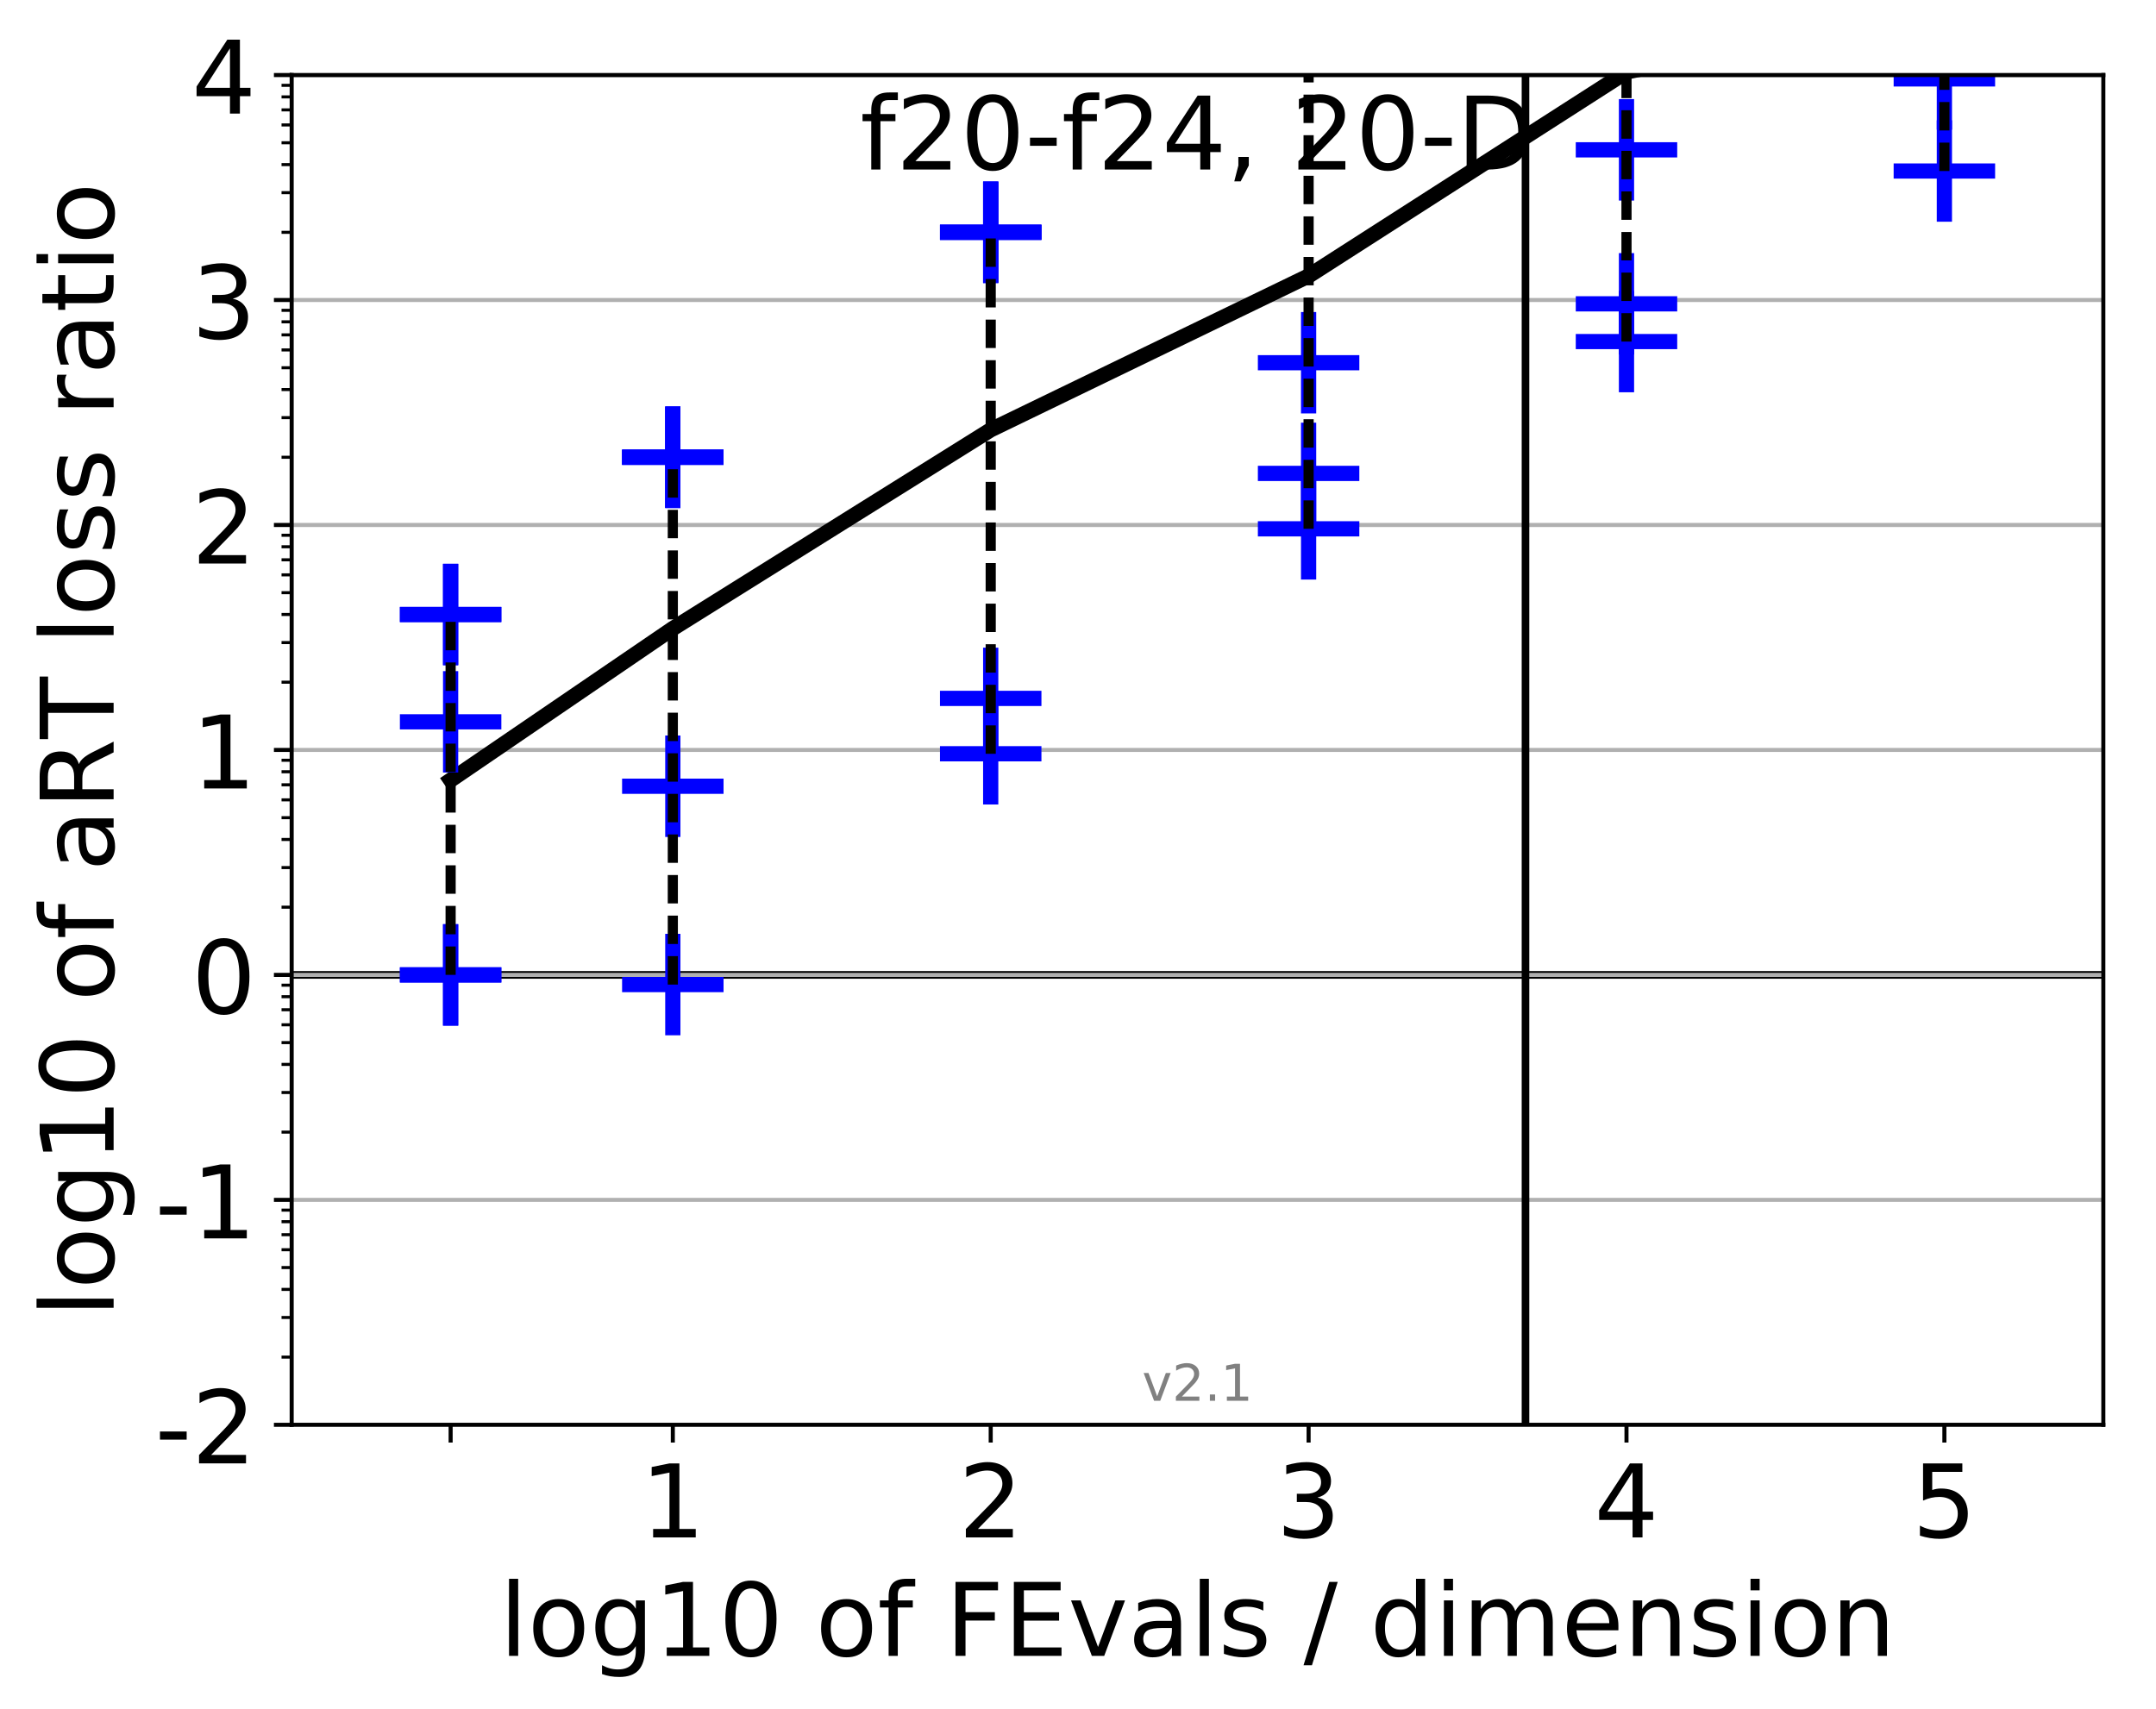 <?xml version="1.0" encoding="utf-8" standalone="no"?>
<!DOCTYPE svg PUBLIC "-//W3C//DTD SVG 1.1//EN"
  "http://www.w3.org/Graphics/SVG/1.1/DTD/svg11.dtd">
<!-- Created with matplotlib (http://matplotlib.org/) -->
<svg height="337pt" version="1.1" viewBox="0 0 425 337" width="425pt" xmlns="http://www.w3.org/2000/svg" xmlns:xlink="http://www.w3.org/1999/xlink">
 <defs>
  <style type="text/css">
*{stroke-linecap:butt;stroke-linejoin:round;}
  </style>
 </defs>
 <g id="figure_1">
  <g id="patch_1">
   <path d="M 0 337.823 
L 425.317 337.823 
L 425.317 0 
L 0 0 
z
" style="fill:#ffffff;"/>
  </g>
  <g id="axes_1">
   <g id="patch_2">
    <path d="M 57.497 280.91 
L 414.617 280.91 
L 414.617 14.798 
L 57.497 14.798 
z
" style="fill:#ffffff;"/>
   </g>
   <g id="line2d_1">
    <path clip-path="url(#p5e26988c8c)" d="M 57.497 192.206 
L 414.617 192.206 
" style="fill:none;stroke:#000000;stroke-linecap:square;stroke-width:1.5;"/>
   </g>
   <g id="matplotlib.axis_1">
    <g id="xtick_1">
     <g id="line2d_2">
      <defs>
       <path d="M 0 0 
L 0 3.5 
" id="m74932cf792" style="stroke:#000000;stroke-width:0.8;"/>
      </defs>
      <g>
       <use style="stroke:#000000;stroke-width:0.8;" x="88.829" xlink:href="#m74932cf792" y="280.91"/>
      </g>
     </g>
    </g>
    <g id="xtick_2">
     <g id="line2d_3">
      <g>
       <use style="stroke:#000000;stroke-width:0.8;" x="132.629" xlink:href="#m74932cf792" y="280.91"/>
      </g>
     </g>
     <g id="text_1">
      <!-- 1 -->
      <defs>
       <path d="M 12.406 8.297 
L 28.516 8.297 
L 28.516 63.922 
L 10.984 60.406 
L 10.984 69.391 
L 28.422 72.906 
L 38.281 72.906 
L 38.281 8.297 
L 54.391 8.297 
L 54.391 0 
L 12.406 0 
z
" id="DejaVuSans-31"/>
      </defs>
      <g transform="translate(126.267 303.107)scale(0.2 -0.2)">
       <use xlink:href="#DejaVuSans-31"/>
      </g>
     </g>
    </g>
    <g id="xtick_3">
     <g id="line2d_4">
      <g>
       <use style="stroke:#000000;stroke-width:0.8;" x="195.293" xlink:href="#m74932cf792" y="280.91"/>
      </g>
     </g>
     <g id="text_2">
      <!-- 2 -->
      <defs>
       <path d="M 19.188 8.297 
L 53.609 8.297 
L 53.609 0 
L 7.328 0 
L 7.328 8.297 
Q 12.938 14.109 22.625 23.891 
Q 32.328 33.688 34.812 36.531 
Q 39.547 41.844 41.422 45.531 
Q 43.312 49.219 43.312 52.781 
Q 43.312 58.594 39.234 62.25 
Q 35.156 65.922 28.609 65.922 
Q 23.969 65.922 18.812 64.312 
Q 13.672 62.703 7.812 59.422 
L 7.812 69.391 
Q 13.766 71.781 18.938 73 
Q 24.125 74.219 28.422 74.219 
Q 39.75 74.219 46.484 68.547 
Q 53.219 62.891 53.219 53.422 
Q 53.219 48.922 51.531 44.891 
Q 49.859 40.875 45.406 35.406 
Q 44.188 33.984 37.641 27.219 
Q 31.109 20.453 19.188 8.297 
" id="DejaVuSans-32"/>
      </defs>
      <g transform="translate(188.931 303.107)scale(0.2 -0.2)">
       <use xlink:href="#DejaVuSans-32"/>
      </g>
     </g>
    </g>
    <g id="xtick_4">
     <g id="line2d_5">
      <g>
       <use style="stroke:#000000;stroke-width:0.8;" x="257.957" xlink:href="#m74932cf792" y="280.91"/>
      </g>
     </g>
     <g id="text_3">
      <!-- 3 -->
      <defs>
       <path d="M 40.578 39.312 
Q 47.656 37.797 51.625 33 
Q 55.609 28.219 55.609 21.188 
Q 55.609 10.406 48.188 4.484 
Q 40.766 -1.422 27.094 -1.422 
Q 22.516 -1.422 17.656 -0.516 
Q 12.797 0.391 7.625 2.203 
L 7.625 11.719 
Q 11.719 9.328 16.594 8.109 
Q 21.484 6.891 26.812 6.891 
Q 36.078 6.891 40.938 10.547 
Q 45.797 14.203 45.797 21.188 
Q 45.797 27.641 41.281 31.266 
Q 36.766 34.906 28.719 34.906 
L 20.219 34.906 
L 20.219 43.016 
L 29.109 43.016 
Q 36.375 43.016 40.234 45.922 
Q 44.094 48.828 44.094 54.297 
Q 44.094 59.906 40.109 62.906 
Q 36.141 65.922 28.719 65.922 
Q 24.656 65.922 20.016 65.031 
Q 15.375 64.156 9.812 62.312 
L 9.812 71.094 
Q 15.438 72.656 20.344 73.438 
Q 25.25 74.219 29.594 74.219 
Q 40.828 74.219 47.359 69.109 
Q 53.906 64.016 53.906 55.328 
Q 53.906 49.266 50.438 45.094 
Q 46.969 40.922 40.578 39.312 
" id="DejaVuSans-33"/>
      </defs>
      <g transform="translate(251.594 303.107)scale(0.2 -0.2)">
       <use xlink:href="#DejaVuSans-33"/>
      </g>
     </g>
    </g>
    <g id="xtick_5">
     <g id="line2d_6">
      <g>
       <use style="stroke:#000000;stroke-width:0.8;" x="320.621" xlink:href="#m74932cf792" y="280.91"/>
      </g>
     </g>
     <g id="text_4">
      <!-- 4 -->
      <defs>
       <path d="M 37.797 64.312 
L 12.891 25.391 
L 37.797 25.391 
z
M 35.203 72.906 
L 47.609 72.906 
L 47.609 25.391 
L 58.016 25.391 
L 58.016 17.188 
L 47.609 17.188 
L 47.609 0 
L 37.797 0 
L 37.797 17.188 
L 4.891 17.188 
L 4.891 26.703 
z
" id="DejaVuSans-34"/>
      </defs>
      <g transform="translate(314.258 303.107)scale(0.2 -0.2)">
       <use xlink:href="#DejaVuSans-34"/>
      </g>
     </g>
    </g>
    <g id="xtick_6">
     <g id="line2d_7">
      <g>
       <use style="stroke:#000000;stroke-width:0.8;" x="383.285" xlink:href="#m74932cf792" y="280.91"/>
      </g>
     </g>
     <g id="text_5">
      <!-- 5 -->
      <defs>
       <path d="M 10.797 72.906 
L 49.516 72.906 
L 49.516 64.594 
L 19.828 64.594 
L 19.828 46.734 
Q 21.969 47.469 24.109 47.828 
Q 26.266 48.188 28.422 48.188 
Q 40.625 48.188 47.75 41.5 
Q 54.891 34.812 54.891 23.391 
Q 54.891 11.625 47.562 5.094 
Q 40.234 -1.422 26.906 -1.422 
Q 22.312 -1.422 17.547 -0.641 
Q 12.797 0.141 7.719 1.703 
L 7.719 11.625 
Q 12.109 9.234 16.797 8.062 
Q 21.484 6.891 26.703 6.891 
Q 35.156 6.891 40.078 11.328 
Q 45.016 15.766 45.016 23.391 
Q 45.016 31 40.078 35.438 
Q 35.156 39.891 26.703 39.891 
Q 22.75 39.891 18.812 39.016 
Q 14.891 38.141 10.797 36.281 
z
" id="DejaVuSans-35"/>
      </defs>
      <g transform="translate(376.922 303.107)scale(0.2 -0.2)">
       <use xlink:href="#DejaVuSans-35"/>
      </g>
     </g>
    </g>
    <g id="text_6">
     <!-- log10 of FEvals / dimension -->
     <defs>
      <path d="M 9.422 75.984 
L 18.406 75.984 
L 18.406 0 
L 9.422 0 
z
" id="DejaVuSans-6c"/>
      <path d="M 30.609 48.391 
Q 23.391 48.391 19.188 42.75 
Q 14.984 37.109 14.984 27.297 
Q 14.984 17.484 19.156 11.844 
Q 23.344 6.203 30.609 6.203 
Q 37.797 6.203 41.984 11.859 
Q 46.188 17.531 46.188 27.297 
Q 46.188 37.016 41.984 42.703 
Q 37.797 48.391 30.609 48.391 
M 30.609 56 
Q 42.328 56 49.016 48.375 
Q 55.719 40.766 55.719 27.297 
Q 55.719 13.875 49.016 6.219 
Q 42.328 -1.422 30.609 -1.422 
Q 18.844 -1.422 12.172 6.219 
Q 5.516 13.875 5.516 27.297 
Q 5.516 40.766 12.172 48.375 
Q 18.844 56 30.609 56 
" id="DejaVuSans-6f"/>
      <path d="M 45.406 27.984 
Q 45.406 37.75 41.375 43.109 
Q 37.359 48.484 30.078 48.484 
Q 22.859 48.484 18.828 43.109 
Q 14.797 37.75 14.797 27.984 
Q 14.797 18.266 18.828 12.891 
Q 22.859 7.516 30.078 7.516 
Q 37.359 7.516 41.375 12.891 
Q 45.406 18.266 45.406 27.984 
M 54.391 6.781 
Q 54.391 -7.172 48.188 -13.984 
Q 42 -20.797 29.203 -20.797 
Q 24.469 -20.797 20.266 -20.094 
Q 16.062 -19.391 12.109 -17.922 
L 12.109 -9.188 
Q 16.062 -11.328 19.922 -12.344 
Q 23.781 -13.375 27.781 -13.375 
Q 36.625 -13.375 41.016 -8.766 
Q 45.406 -4.156 45.406 5.172 
L 45.406 9.625 
Q 42.625 4.781 38.281 2.391 
Q 33.938 0 27.875 0 
Q 17.828 0 11.672 7.656 
Q 5.516 15.328 5.516 27.984 
Q 5.516 40.672 11.672 48.328 
Q 17.828 56 27.875 56 
Q 33.938 56 38.281 53.609 
Q 42.625 51.219 45.406 46.391 
L 45.406 54.688 
L 54.391 54.688 
z
" id="DejaVuSans-67"/>
      <path d="M 31.781 66.406 
Q 24.172 66.406 20.328 58.906 
Q 16.5 51.422 16.5 36.375 
Q 16.5 21.391 20.328 13.891 
Q 24.172 6.391 31.781 6.391 
Q 39.453 6.391 43.281 13.891 
Q 47.125 21.391 47.125 36.375 
Q 47.125 51.422 43.281 58.906 
Q 39.453 66.406 31.781 66.406 
M 31.781 74.219 
Q 44.047 74.219 50.516 64.516 
Q 56.984 54.828 56.984 36.375 
Q 56.984 17.969 50.516 8.266 
Q 44.047 -1.422 31.781 -1.422 
Q 19.531 -1.422 13.062 8.266 
Q 6.594 17.969 6.594 36.375 
Q 6.594 54.828 13.062 64.516 
Q 19.531 74.219 31.781 74.219 
" id="DejaVuSans-30"/>
      <path id="DejaVuSans-20"/>
      <path d="M 37.109 75.984 
L 37.109 68.5 
L 28.516 68.5 
Q 23.688 68.5 21.797 66.547 
Q 19.922 64.594 19.922 59.516 
L 19.922 54.688 
L 34.719 54.688 
L 34.719 47.703 
L 19.922 47.703 
L 19.922 0 
L 10.891 0 
L 10.891 47.703 
L 2.297 47.703 
L 2.297 54.688 
L 10.891 54.688 
L 10.891 58.5 
Q 10.891 67.625 15.141 71.797 
Q 19.391 75.984 28.609 75.984 
z
" id="DejaVuSans-66"/>
      <path d="M 9.812 72.906 
L 51.703 72.906 
L 51.703 64.594 
L 19.672 64.594 
L 19.672 43.109 
L 48.578 43.109 
L 48.578 34.812 
L 19.672 34.812 
L 19.672 0 
L 9.812 0 
z
" id="DejaVuSans-46"/>
      <path d="M 9.812 72.906 
L 55.906 72.906 
L 55.906 64.594 
L 19.672 64.594 
L 19.672 43.016 
L 54.391 43.016 
L 54.391 34.719 
L 19.672 34.719 
L 19.672 8.297 
L 56.781 8.297 
L 56.781 0 
L 9.812 0 
z
" id="DejaVuSans-45"/>
      <path d="M 2.984 54.688 
L 12.5 54.688 
L 29.594 8.797 
L 46.688 54.688 
L 56.203 54.688 
L 35.688 0 
L 23.484 0 
z
" id="DejaVuSans-76"/>
      <path d="M 34.281 27.484 
Q 23.391 27.484 19.188 25 
Q 14.984 22.516 14.984 16.5 
Q 14.984 11.719 18.141 8.906 
Q 21.297 6.109 26.703 6.109 
Q 34.188 6.109 38.703 11.406 
Q 43.219 16.703 43.219 25.484 
L 43.219 27.484 
z
M 52.203 31.203 
L 52.203 0 
L 43.219 0 
L 43.219 8.297 
Q 40.141 3.328 35.547 0.953 
Q 30.953 -1.422 24.312 -1.422 
Q 15.922 -1.422 10.953 3.297 
Q 6 8.016 6 15.922 
Q 6 25.141 12.172 29.828 
Q 18.359 34.516 30.609 34.516 
L 43.219 34.516 
L 43.219 35.406 
Q 43.219 41.609 39.141 45 
Q 35.062 48.391 27.688 48.391 
Q 23 48.391 18.547 47.266 
Q 14.109 46.141 10.016 43.891 
L 10.016 52.203 
Q 14.938 54.109 19.578 55.047 
Q 24.219 56 28.609 56 
Q 40.484 56 46.344 49.844 
Q 52.203 43.703 52.203 31.203 
" id="DejaVuSans-61"/>
      <path d="M 44.281 53.078 
L 44.281 44.578 
Q 40.484 46.531 36.375 47.5 
Q 32.281 48.484 27.875 48.484 
Q 21.188 48.484 17.844 46.438 
Q 14.5 44.391 14.5 40.281 
Q 14.5 37.156 16.891 35.375 
Q 19.281 33.594 26.516 31.984 
L 29.594 31.297 
Q 39.156 29.25 43.188 25.516 
Q 47.219 21.781 47.219 15.094 
Q 47.219 7.469 41.188 3.016 
Q 35.156 -1.422 24.609 -1.422 
Q 20.219 -1.422 15.453 -0.562 
Q 10.688 0.297 5.422 2 
L 5.422 11.281 
Q 10.406 8.688 15.234 7.391 
Q 20.062 6.109 24.812 6.109 
Q 31.156 6.109 34.562 8.281 
Q 37.984 10.453 37.984 14.406 
Q 37.984 18.062 35.516 20.016 
Q 33.062 21.969 24.703 23.781 
L 21.578 24.516 
Q 13.234 26.266 9.516 29.906 
Q 5.812 33.547 5.812 39.891 
Q 5.812 47.609 11.281 51.797 
Q 16.75 56 26.812 56 
Q 31.781 56 36.172 55.266 
Q 40.578 54.547 44.281 53.078 
" id="DejaVuSans-73"/>
      <path d="M 25.391 72.906 
L 33.688 72.906 
L 8.297 -9.281 
L 0 -9.281 
z
" id="DejaVuSans-2f"/>
      <path d="M 45.406 46.391 
L 45.406 75.984 
L 54.391 75.984 
L 54.391 0 
L 45.406 0 
L 45.406 8.203 
Q 42.578 3.328 38.25 0.953 
Q 33.938 -1.422 27.875 -1.422 
Q 17.969 -1.422 11.734 6.484 
Q 5.516 14.406 5.516 27.297 
Q 5.516 40.188 11.734 48.094 
Q 17.969 56 27.875 56 
Q 33.938 56 38.25 53.625 
Q 42.578 51.266 45.406 46.391 
M 14.797 27.297 
Q 14.797 17.391 18.875 11.75 
Q 22.953 6.109 30.078 6.109 
Q 37.203 6.109 41.297 11.75 
Q 45.406 17.391 45.406 27.297 
Q 45.406 37.203 41.297 42.844 
Q 37.203 48.484 30.078 48.484 
Q 22.953 48.484 18.875 42.844 
Q 14.797 37.203 14.797 27.297 
" id="DejaVuSans-64"/>
      <path d="M 9.422 54.688 
L 18.406 54.688 
L 18.406 0 
L 9.422 0 
z
M 9.422 75.984 
L 18.406 75.984 
L 18.406 64.594 
L 9.422 64.594 
z
" id="DejaVuSans-69"/>
      <path d="M 52 44.188 
Q 55.375 50.25 60.062 53.125 
Q 64.75 56 71.094 56 
Q 79.641 56 84.281 50.016 
Q 88.922 44.047 88.922 33.016 
L 88.922 0 
L 79.891 0 
L 79.891 32.719 
Q 79.891 40.578 77.094 44.375 
Q 74.312 48.188 68.609 48.188 
Q 61.625 48.188 57.562 43.547 
Q 53.516 38.922 53.516 30.906 
L 53.516 0 
L 44.484 0 
L 44.484 32.719 
Q 44.484 40.625 41.703 44.406 
Q 38.922 48.188 33.109 48.188 
Q 26.219 48.188 22.156 43.531 
Q 18.109 38.875 18.109 30.906 
L 18.109 0 
L 9.078 0 
L 9.078 54.688 
L 18.109 54.688 
L 18.109 46.188 
Q 21.188 51.219 25.484 53.609 
Q 29.781 56 35.688 56 
Q 41.656 56 45.828 52.969 
Q 50 49.953 52 44.188 
" id="DejaVuSans-6d"/>
      <path d="M 56.203 29.594 
L 56.203 25.203 
L 14.891 25.203 
Q 15.484 15.922 20.484 11.062 
Q 25.484 6.203 34.422 6.203 
Q 39.594 6.203 44.453 7.469 
Q 49.312 8.734 54.109 11.281 
L 54.109 2.781 
Q 49.266 0.734 44.188 -0.344 
Q 39.109 -1.422 33.891 -1.422 
Q 20.797 -1.422 13.156 6.188 
Q 5.516 13.812 5.516 26.812 
Q 5.516 40.234 12.766 48.109 
Q 20.016 56 32.328 56 
Q 43.359 56 49.781 48.891 
Q 56.203 41.797 56.203 29.594 
M 47.219 32.234 
Q 47.125 39.594 43.094 43.984 
Q 39.062 48.391 32.422 48.391 
Q 24.906 48.391 20.391 44.141 
Q 15.875 39.891 15.188 32.172 
z
" id="DejaVuSans-65"/>
      <path d="M 54.891 33.016 
L 54.891 0 
L 45.906 0 
L 45.906 32.719 
Q 45.906 40.484 42.875 44.328 
Q 39.844 48.188 33.797 48.188 
Q 26.516 48.188 22.312 43.547 
Q 18.109 38.922 18.109 30.906 
L 18.109 0 
L 9.078 0 
L 9.078 54.688 
L 18.109 54.688 
L 18.109 46.188 
Q 21.344 51.125 25.703 53.562 
Q 30.078 56 35.797 56 
Q 45.219 56 50.047 50.172 
Q 54.891 44.344 54.891 33.016 
" id="DejaVuSans-6e"/>
     </defs>
     <g transform="translate(98.46 326.464)scale(0.2 -0.2)">
      <use xlink:href="#DejaVuSans-6c"/>
      <use x="27.783" xlink:href="#DejaVuSans-6f"/>
      <use x="88.965" xlink:href="#DejaVuSans-67"/>
      <use x="152.441" xlink:href="#DejaVuSans-31"/>
      <use x="216.064" xlink:href="#DejaVuSans-30"/>
      <use x="279.688" xlink:href="#DejaVuSans-20"/>
      <use x="311.475" xlink:href="#DejaVuSans-6f"/>
      <use x="372.656" xlink:href="#DejaVuSans-66"/>
      <use x="407.861" xlink:href="#DejaVuSans-20"/>
      <use x="439.648" xlink:href="#DejaVuSans-46"/>
      <use x="497.168" xlink:href="#DejaVuSans-45"/>
      <use x="560.352" xlink:href="#DejaVuSans-76"/>
      <use x="619.531" xlink:href="#DejaVuSans-61"/>
      <use x="680.811" xlink:href="#DejaVuSans-6c"/>
      <use x="708.594" xlink:href="#DejaVuSans-73"/>
      <use x="760.693" xlink:href="#DejaVuSans-20"/>
      <use x="792.48" xlink:href="#DejaVuSans-2f"/>
      <use x="826.172" xlink:href="#DejaVuSans-20"/>
      <use x="857.959" xlink:href="#DejaVuSans-64"/>
      <use x="921.436" xlink:href="#DejaVuSans-69"/>
      <use x="949.219" xlink:href="#DejaVuSans-6d"/>
      <use x="1046.631" xlink:href="#DejaVuSans-65"/>
      <use x="1108.154" xlink:href="#DejaVuSans-6e"/>
      <use x="1171.533" xlink:href="#DejaVuSans-73"/>
      <use x="1223.633" xlink:href="#DejaVuSans-69"/>
      <use x="1251.416" xlink:href="#DejaVuSans-6f"/>
      <use x="1312.598" xlink:href="#DejaVuSans-6e"/>
     </g>
    </g>
   </g>
   <g id="matplotlib.axis_2">
    <g id="ytick_1">
     <g id="line2d_8">
      <path clip-path="url(#p5e26988c8c)" d="M 57.497 280.91 
L 414.617 280.91 
" style="fill:none;stroke:#b0b0b0;stroke-linecap:square;stroke-width:0.8;"/>
     </g>
     <g id="line2d_9">
      <defs>
       <path d="M 0 0 
L -3.5 0 
" id="m11298155f5" style="stroke:#000000;stroke-width:0.8;"/>
      </defs>
      <g>
       <use style="stroke:#000000;stroke-width:0.8;" x="57.497" xlink:href="#m11298155f5" y="280.91"/>
      </g>
     </g>
     <g id="text_7">
      <!-- -2 -->
      <defs>
       <path d="M 4.891 31.391 
L 31.203 31.391 
L 31.203 23.391 
L 4.891 23.391 
z
" id="DejaVuSans-2d"/>
      </defs>
      <g transform="translate(30.556 288.509)scale(0.2 -0.2)">
       <use xlink:href="#DejaVuSans-2d"/>
       <use x="36.084" xlink:href="#DejaVuSans-32"/>
      </g>
     </g>
    </g>
    <g id="ytick_2">
     <g id="line2d_10">
      <path clip-path="url(#p5e26988c8c)" d="M 57.497 236.558 
L 414.617 236.558 
" style="fill:none;stroke:#b0b0b0;stroke-linecap:square;stroke-width:0.8;"/>
     </g>
     <g id="line2d_11">
      <g>
       <use style="stroke:#000000;stroke-width:0.8;" x="57.497" xlink:href="#m11298155f5" y="236.558"/>
      </g>
     </g>
     <g id="text_8">
      <!-- -1 -->
      <g transform="translate(30.556 244.157)scale(0.2 -0.2)">
       <use xlink:href="#DejaVuSans-2d"/>
       <use x="36.084" xlink:href="#DejaVuSans-31"/>
      </g>
     </g>
    </g>
    <g id="ytick_3">
     <g id="line2d_12">
      <path clip-path="url(#p5e26988c8c)" d="M 57.497 192.206 
L 414.617 192.206 
" style="fill:none;stroke:#b0b0b0;stroke-linecap:square;stroke-width:0.8;"/>
     </g>
     <g id="line2d_13">
      <g>
       <use style="stroke:#000000;stroke-width:0.8;" x="57.497" xlink:href="#m11298155f5" y="192.206"/>
      </g>
     </g>
     <g id="text_9">
      <!-- 0 -->
      <g transform="translate(37.772 199.805)scale(0.2 -0.2)">
       <use xlink:href="#DejaVuSans-30"/>
      </g>
     </g>
    </g>
    <g id="ytick_4">
     <g id="line2d_14">
      <path clip-path="url(#p5e26988c8c)" d="M 57.497 147.854 
L 414.617 147.854 
" style="fill:none;stroke:#b0b0b0;stroke-linecap:square;stroke-width:0.8;"/>
     </g>
     <g id="line2d_15">
      <g>
       <use style="stroke:#000000;stroke-width:0.8;" x="57.497" xlink:href="#m11298155f5" y="147.854"/>
      </g>
     </g>
     <g id="text_10">
      <!-- 1 -->
      <g transform="translate(37.772 155.453)scale(0.2 -0.2)">
       <use xlink:href="#DejaVuSans-31"/>
      </g>
     </g>
    </g>
    <g id="ytick_5">
     <g id="line2d_16">
      <path clip-path="url(#p5e26988c8c)" d="M 57.497 103.502 
L 414.617 103.502 
" style="fill:none;stroke:#b0b0b0;stroke-linecap:square;stroke-width:0.8;"/>
     </g>
     <g id="line2d_17">
      <g>
       <use style="stroke:#000000;stroke-width:0.8;" x="57.497" xlink:href="#m11298155f5" y="103.502"/>
      </g>
     </g>
     <g id="text_11">
      <!-- 2 -->
      <g transform="translate(37.772 111.101)scale(0.2 -0.2)">
       <use xlink:href="#DejaVuSans-32"/>
      </g>
     </g>
    </g>
    <g id="ytick_6">
     <g id="line2d_18">
      <path clip-path="url(#p5e26988c8c)" d="M 57.497 59.15 
L 414.617 59.15 
" style="fill:none;stroke:#b0b0b0;stroke-linecap:square;stroke-width:0.8;"/>
     </g>
     <g id="line2d_19">
      <g>
       <use style="stroke:#000000;stroke-width:0.8;" x="57.497" xlink:href="#m11298155f5" y="59.15"/>
      </g>
     </g>
     <g id="text_12">
      <!-- 3 -->
      <g transform="translate(37.772 66.749)scale(0.2 -0.2)">
       <use xlink:href="#DejaVuSans-33"/>
      </g>
     </g>
    </g>
    <g id="ytick_7">
     <g id="line2d_20">
      <path clip-path="url(#p5e26988c8c)" d="M 57.497 14.798 
L 414.617 14.798 
" style="fill:none;stroke:#b0b0b0;stroke-linecap:square;stroke-width:0.8;"/>
     </g>
     <g id="line2d_21">
      <g>
       <use style="stroke:#000000;stroke-width:0.8;" x="57.497" xlink:href="#m11298155f5" y="14.798"/>
      </g>
     </g>
     <g id="text_13">
      <!-- 4 -->
      <g transform="translate(37.772 22.397)scale(0.2 -0.2)">
       <use xlink:href="#DejaVuSans-34"/>
      </g>
     </g>
    </g>
    <g id="ytick_8">
     <g id="line2d_22">
      <defs>
       <path d="M 0 0 
L -2 0 
" id="mf3bc12097f" style="stroke:#000000;stroke-width:0.6;"/>
      </defs>
      <g>
       <use style="stroke:#000000;stroke-width:0.6;" x="57.497" xlink:href="#mf3bc12097f" y="267.559"/>
      </g>
     </g>
    </g>
    <g id="ytick_9">
     <g id="line2d_23">
      <g>
       <use style="stroke:#000000;stroke-width:0.6;" x="57.497" xlink:href="#mf3bc12097f" y="259.749"/>
      </g>
     </g>
    </g>
    <g id="ytick_10">
     <g id="line2d_24">
      <g>
       <use style="stroke:#000000;stroke-width:0.6;" x="57.497" xlink:href="#mf3bc12097f" y="254.208"/>
      </g>
     </g>
    </g>
    <g id="ytick_11">
     <g id="line2d_25">
      <g>
       <use style="stroke:#000000;stroke-width:0.6;" x="57.497" xlink:href="#mf3bc12097f" y="249.91"/>
      </g>
     </g>
    </g>
    <g id="ytick_12">
     <g id="line2d_26">
      <g>
       <use style="stroke:#000000;stroke-width:0.6;" x="57.497" xlink:href="#mf3bc12097f" y="246.398"/>
      </g>
     </g>
    </g>
    <g id="ytick_13">
     <g id="line2d_27">
      <g>
       <use style="stroke:#000000;stroke-width:0.6;" x="57.497" xlink:href="#mf3bc12097f" y="243.429"/>
      </g>
     </g>
    </g>
    <g id="ytick_14">
     <g id="line2d_28">
      <g>
       <use style="stroke:#000000;stroke-width:0.6;" x="57.497" xlink:href="#mf3bc12097f" y="240.857"/>
      </g>
     </g>
    </g>
    <g id="ytick_15">
     <g id="line2d_29">
      <g>
       <use style="stroke:#000000;stroke-width:0.6;" x="57.497" xlink:href="#mf3bc12097f" y="238.588"/>
      </g>
     </g>
    </g>
    <g id="ytick_16">
     <g id="line2d_30">
      <g>
       <use style="stroke:#000000;stroke-width:0.6;" x="57.497" xlink:href="#mf3bc12097f" y="223.207"/>
      </g>
     </g>
    </g>
    <g id="ytick_17">
     <g id="line2d_31">
      <g>
       <use style="stroke:#000000;stroke-width:0.6;" x="57.497" xlink:href="#mf3bc12097f" y="215.397"/>
      </g>
     </g>
    </g>
    <g id="ytick_18">
     <g id="line2d_32">
      <g>
       <use style="stroke:#000000;stroke-width:0.6;" x="57.497" xlink:href="#mf3bc12097f" y="209.856"/>
      </g>
     </g>
    </g>
    <g id="ytick_19">
     <g id="line2d_33">
      <g>
       <use style="stroke:#000000;stroke-width:0.6;" x="57.497" xlink:href="#mf3bc12097f" y="205.558"/>
      </g>
     </g>
    </g>
    <g id="ytick_20">
     <g id="line2d_34">
      <g>
       <use style="stroke:#000000;stroke-width:0.6;" x="57.497" xlink:href="#mf3bc12097f" y="202.046"/>
      </g>
     </g>
    </g>
    <g id="ytick_21">
     <g id="line2d_35">
      <g>
       <use style="stroke:#000000;stroke-width:0.6;" x="57.497" xlink:href="#mf3bc12097f" y="199.077"/>
      </g>
     </g>
    </g>
    <g id="ytick_22">
     <g id="line2d_36">
      <g>
       <use style="stroke:#000000;stroke-width:0.6;" x="57.497" xlink:href="#mf3bc12097f" y="196.505"/>
      </g>
     </g>
    </g>
    <g id="ytick_23">
     <g id="line2d_37">
      <g>
       <use style="stroke:#000000;stroke-width:0.6;" x="57.497" xlink:href="#mf3bc12097f" y="194.236"/>
      </g>
     </g>
    </g>
    <g id="ytick_24">
     <g id="line2d_38">
      <g>
       <use style="stroke:#000000;stroke-width:0.6;" x="57.497" xlink:href="#mf3bc12097f" y="178.855"/>
      </g>
     </g>
    </g>
    <g id="ytick_25">
     <g id="line2d_39">
      <g>
       <use style="stroke:#000000;stroke-width:0.6;" x="57.497" xlink:href="#mf3bc12097f" y="171.045"/>
      </g>
     </g>
    </g>
    <g id="ytick_26">
     <g id="line2d_40">
      <g>
       <use style="stroke:#000000;stroke-width:0.6;" x="57.497" xlink:href="#mf3bc12097f" y="165.504"/>
      </g>
     </g>
    </g>
    <g id="ytick_27">
     <g id="line2d_41">
      <g>
       <use style="stroke:#000000;stroke-width:0.6;" x="57.497" xlink:href="#mf3bc12097f" y="161.206"/>
      </g>
     </g>
    </g>
    <g id="ytick_28">
     <g id="line2d_42">
      <g>
       <use style="stroke:#000000;stroke-width:0.6;" x="57.497" xlink:href="#mf3bc12097f" y="157.694"/>
      </g>
     </g>
    </g>
    <g id="ytick_29">
     <g id="line2d_43">
      <g>
       <use style="stroke:#000000;stroke-width:0.6;" x="57.497" xlink:href="#mf3bc12097f" y="154.725"/>
      </g>
     </g>
    </g>
    <g id="ytick_30">
     <g id="line2d_44">
      <g>
       <use style="stroke:#000000;stroke-width:0.6;" x="57.497" xlink:href="#mf3bc12097f" y="152.153"/>
      </g>
     </g>
    </g>
    <g id="ytick_31">
     <g id="line2d_45">
      <g>
       <use style="stroke:#000000;stroke-width:0.6;" x="57.497" xlink:href="#mf3bc12097f" y="149.884"/>
      </g>
     </g>
    </g>
    <g id="ytick_32">
     <g id="line2d_46">
      <g>
       <use style="stroke:#000000;stroke-width:0.6;" x="57.497" xlink:href="#mf3bc12097f" y="134.503"/>
      </g>
     </g>
    </g>
    <g id="ytick_33">
     <g id="line2d_47">
      <g>
       <use style="stroke:#000000;stroke-width:0.6;" x="57.497" xlink:href="#mf3bc12097f" y="126.693"/>
      </g>
     </g>
    </g>
    <g id="ytick_34">
     <g id="line2d_48">
      <g>
       <use style="stroke:#000000;stroke-width:0.6;" x="57.497" xlink:href="#mf3bc12097f" y="121.152"/>
      </g>
     </g>
    </g>
    <g id="ytick_35">
     <g id="line2d_49">
      <g>
       <use style="stroke:#000000;stroke-width:0.6;" x="57.497" xlink:href="#mf3bc12097f" y="116.854"/>
      </g>
     </g>
    </g>
    <g id="ytick_36">
     <g id="line2d_50">
      <g>
       <use style="stroke:#000000;stroke-width:0.6;" x="57.497" xlink:href="#mf3bc12097f" y="113.342"/>
      </g>
     </g>
    </g>
    <g id="ytick_37">
     <g id="line2d_51">
      <g>
       <use style="stroke:#000000;stroke-width:0.6;" x="57.497" xlink:href="#mf3bc12097f" y="110.373"/>
      </g>
     </g>
    </g>
    <g id="ytick_38">
     <g id="line2d_52">
      <g>
       <use style="stroke:#000000;stroke-width:0.6;" x="57.497" xlink:href="#mf3bc12097f" y="107.801"/>
      </g>
     </g>
    </g>
    <g id="ytick_39">
     <g id="line2d_53">
      <g>
       <use style="stroke:#000000;stroke-width:0.6;" x="57.497" xlink:href="#mf3bc12097f" y="105.532"/>
      </g>
     </g>
    </g>
    <g id="ytick_40">
     <g id="line2d_54">
      <g>
       <use style="stroke:#000000;stroke-width:0.6;" x="57.497" xlink:href="#mf3bc12097f" y="90.151"/>
      </g>
     </g>
    </g>
    <g id="ytick_41">
     <g id="line2d_55">
      <g>
       <use style="stroke:#000000;stroke-width:0.6;" x="57.497" xlink:href="#mf3bc12097f" y="82.341"/>
      </g>
     </g>
    </g>
    <g id="ytick_42">
     <g id="line2d_56">
      <g>
       <use style="stroke:#000000;stroke-width:0.6;" x="57.497" xlink:href="#mf3bc12097f" y="76.8"/>
      </g>
     </g>
    </g>
    <g id="ytick_43">
     <g id="line2d_57">
      <g>
       <use style="stroke:#000000;stroke-width:0.6;" x="57.497" xlink:href="#mf3bc12097f" y="72.502"/>
      </g>
     </g>
    </g>
    <g id="ytick_44">
     <g id="line2d_58">
      <g>
       <use style="stroke:#000000;stroke-width:0.6;" x="57.497" xlink:href="#mf3bc12097f" y="68.99"/>
      </g>
     </g>
    </g>
    <g id="ytick_45">
     <g id="line2d_59">
      <g>
       <use style="stroke:#000000;stroke-width:0.6;" x="57.497" xlink:href="#mf3bc12097f" y="66.021"/>
      </g>
     </g>
    </g>
    <g id="ytick_46">
     <g id="line2d_60">
      <g>
       <use style="stroke:#000000;stroke-width:0.6;" x="57.497" xlink:href="#mf3bc12097f" y="63.449"/>
      </g>
     </g>
    </g>
    <g id="ytick_47">
     <g id="line2d_61">
      <g>
       <use style="stroke:#000000;stroke-width:0.6;" x="57.497" xlink:href="#mf3bc12097f" y="61.18"/>
      </g>
     </g>
    </g>
    <g id="ytick_48">
     <g id="line2d_62">
      <g>
       <use style="stroke:#000000;stroke-width:0.6;" x="57.497" xlink:href="#mf3bc12097f" y="45.799"/>
      </g>
     </g>
    </g>
    <g id="ytick_49">
     <g id="line2d_63">
      <g>
       <use style="stroke:#000000;stroke-width:0.6;" x="57.497" xlink:href="#mf3bc12097f" y="37.989"/>
      </g>
     </g>
    </g>
    <g id="ytick_50">
     <g id="line2d_64">
      <g>
       <use style="stroke:#000000;stroke-width:0.6;" x="57.497" xlink:href="#mf3bc12097f" y="32.448"/>
      </g>
     </g>
    </g>
    <g id="ytick_51">
     <g id="line2d_65">
      <g>
       <use style="stroke:#000000;stroke-width:0.6;" x="57.497" xlink:href="#mf3bc12097f" y="28.15"/>
      </g>
     </g>
    </g>
    <g id="ytick_52">
     <g id="line2d_66">
      <g>
       <use style="stroke:#000000;stroke-width:0.6;" x="57.497" xlink:href="#mf3bc12097f" y="24.638"/>
      </g>
     </g>
    </g>
    <g id="ytick_53">
     <g id="line2d_67">
      <g>
       <use style="stroke:#000000;stroke-width:0.6;" x="57.497" xlink:href="#mf3bc12097f" y="21.669"/>
      </g>
     </g>
    </g>
    <g id="ytick_54">
     <g id="line2d_68">
      <g>
       <use style="stroke:#000000;stroke-width:0.6;" x="57.497" xlink:href="#mf3bc12097f" y="19.097"/>
      </g>
     </g>
    </g>
    <g id="ytick_55">
     <g id="line2d_69">
      <g>
       <use style="stroke:#000000;stroke-width:0.6;" x="57.497" xlink:href="#mf3bc12097f" y="16.828"/>
      </g>
     </g>
    </g>
    <g id="text_14">
     <!-- log10 of aRT loss ratio -->
     <defs>
      <path d="M 44.391 34.188 
Q 47.562 33.109 50.562 29.594 
Q 53.562 26.078 56.594 19.922 
L 66.609 0 
L 56 0 
L 46.688 18.703 
Q 43.062 26.031 39.672 28.422 
Q 36.281 30.812 30.422 30.812 
L 19.672 30.812 
L 19.672 0 
L 9.812 0 
L 9.812 72.906 
L 32.078 72.906 
Q 44.578 72.906 50.734 67.672 
Q 56.891 62.453 56.891 51.906 
Q 56.891 45.016 53.688 40.469 
Q 50.484 35.938 44.391 34.188 
M 19.672 64.797 
L 19.672 38.922 
L 32.078 38.922 
Q 39.203 38.922 42.844 42.219 
Q 46.484 45.516 46.484 51.906 
Q 46.484 58.297 42.844 61.547 
Q 39.203 64.797 32.078 64.797 
z
" id="DejaVuSans-52"/>
      <path d="M -0.297 72.906 
L 61.375 72.906 
L 61.375 64.594 
L 35.5 64.594 
L 35.5 0 
L 25.594 0 
L 25.594 64.594 
L -0.297 64.594 
z
" id="DejaVuSans-54"/>
      <path d="M 41.109 46.297 
Q 39.594 47.172 37.812 47.578 
Q 36.031 48 33.891 48 
Q 26.266 48 22.188 43.047 
Q 18.109 38.094 18.109 28.812 
L 18.109 0 
L 9.078 0 
L 9.078 54.688 
L 18.109 54.688 
L 18.109 46.188 
Q 20.953 51.172 25.484 53.578 
Q 30.031 56 36.531 56 
Q 37.453 56 38.578 55.875 
Q 39.703 55.766 41.062 55.516 
z
" id="DejaVuSans-72"/>
      <path d="M 18.312 70.219 
L 18.312 54.688 
L 36.812 54.688 
L 36.812 47.703 
L 18.312 47.703 
L 18.312 18.016 
Q 18.312 11.328 20.141 9.422 
Q 21.969 7.516 27.594 7.516 
L 36.812 7.516 
L 36.812 0 
L 27.594 0 
Q 17.188 0 13.234 3.875 
Q 9.281 7.766 9.281 18.016 
L 9.281 47.703 
L 2.688 47.703 
L 2.688 54.688 
L 9.281 54.688 
L 9.281 70.219 
z
" id="DejaVuSans-74"/>
     </defs>
     <g transform="translate(22.397 259.722)rotate(-90)scale(0.2 -0.2)">
      <use xlink:href="#DejaVuSans-6c"/>
      <use x="27.783" xlink:href="#DejaVuSans-6f"/>
      <use x="88.965" xlink:href="#DejaVuSans-67"/>
      <use x="152.441" xlink:href="#DejaVuSans-31"/>
      <use x="216.064" xlink:href="#DejaVuSans-30"/>
      <use x="279.688" xlink:href="#DejaVuSans-20"/>
      <use x="311.475" xlink:href="#DejaVuSans-6f"/>
      <use x="372.656" xlink:href="#DejaVuSans-66"/>
      <use x="407.861" xlink:href="#DejaVuSans-20"/>
      <use x="439.648" xlink:href="#DejaVuSans-61"/>
      <use x="500.928" xlink:href="#DejaVuSans-52"/>
      <use x="570.301" xlink:href="#DejaVuSans-54"/>
      <use x="631.385" xlink:href="#DejaVuSans-20"/>
      <use x="663.172" xlink:href="#DejaVuSans-6c"/>
      <use x="690.955" xlink:href="#DejaVuSans-6f"/>
      <use x="752.137" xlink:href="#DejaVuSans-73"/>
      <use x="804.236" xlink:href="#DejaVuSans-73"/>
      <use x="856.336" xlink:href="#DejaVuSans-20"/>
      <use x="888.123" xlink:href="#DejaVuSans-72"/>
      <use x="929.236" xlink:href="#DejaVuSans-61"/>
      <use x="990.516" xlink:href="#DejaVuSans-74"/>
      <use x="1029.725" xlink:href="#DejaVuSans-69"/>
      <use x="1057.508" xlink:href="#DejaVuSans-6f"/>
     </g>
    </g>
   </g>
   <g id="line2d_70">
    <path clip-path="url(#p5e26988c8c)" d="M 88.829 153.806 
L 132.629 123.916 
L 195.293 84.74 
L 257.957 54.401 
L 320.621 14.196 
L 383.285 0.962 
" style="fill:none;stroke:#000000;stroke-linecap:square;stroke-width:3;"/>
   </g>
   <g id="line2d_71">
    <defs>
     <path d="M -10 0 
L 10 0 
M 0 10 
L 0 -10 
" id="mfdb3b7bff3" style="stroke:#0000ff;stroke-width:3;"/>
    </defs>
    <g clip-path="url(#p5e26988c8c)">
     <use style="fill:#0000ff;stroke:#0000ff;stroke-width:3;" x="88.829" xlink:href="#mfdb3b7bff3" y="192.206"/>
     <use style="fill:#0000ff;stroke:#0000ff;stroke-width:3;" x="88.829" xlink:href="#mfdb3b7bff3" y="121.152"/>
     <use style="fill:#0000ff;stroke:#0000ff;stroke-width:3;" x="88.829" xlink:href="#mfdb3b7bff3" y="121.152"/>
     <use style="fill:#0000ff;stroke:#0000ff;stroke-width:3;" x="88.829" xlink:href="#mfdb3b7bff3" y="192.206"/>
     <use style="fill:#0000ff;stroke:#0000ff;stroke-width:3;" x="88.829" xlink:href="#mfdb3b7bff3" y="142.313"/>
    </g>
   </g>
   <g id="line2d_72">
    <path clip-path="url(#p5e26988c8c)" d="M 88.829 192.206 
L 88.829 121.152 
" style="fill:none;stroke:#000000;stroke-dasharray:5.6,2.4;stroke-dashoffset:0;stroke-width:2;"/>
   </g>
   <g id="line2d_73">
    <g clip-path="url(#p5e26988c8c)">
     <use style="fill:#0000ff;stroke:#0000ff;stroke-width:3;" x="132.629" xlink:href="#mfdb3b7bff3" y="194.113"/>
     <use style="fill:#0000ff;stroke:#0000ff;stroke-width:3;" x="132.629" xlink:href="#mfdb3b7bff3" y="90.151"/>
     <use style="fill:#0000ff;stroke:#0000ff;stroke-width:3;" x="132.629" xlink:href="#mfdb3b7bff3" y="90.151"/>
     <use style="fill:#0000ff;stroke:#0000ff;stroke-width:3;" x="132.629" xlink:href="#mfdb3b7bff3" y="90.151"/>
     <use style="fill:#0000ff;stroke:#0000ff;stroke-width:3;" x="132.629" xlink:href="#mfdb3b7bff3" y="155.011"/>
    </g>
   </g>
   <g id="line2d_74">
    <path clip-path="url(#p5e26988c8c)" d="M 132.629 194.113 
L 132.629 90.151 
" style="fill:none;stroke:#000000;stroke-dasharray:5.6,2.4;stroke-dashoffset:0;stroke-width:2;"/>
   </g>
   <g id="line2d_75">
    <g clip-path="url(#p5e26988c8c)">
     <use style="fill:#0000ff;stroke:#0000ff;stroke-width:3;" x="195.293" xlink:href="#mfdb3b7bff3" y="148.61"/>
     <use style="fill:#0000ff;stroke:#0000ff;stroke-width:3;" x="195.293" xlink:href="#mfdb3b7bff3" y="45.799"/>
     <use style="fill:#0000ff;stroke:#0000ff;stroke-width:3;" x="195.293" xlink:href="#mfdb3b7bff3" y="45.799"/>
     <use style="fill:#0000ff;stroke:#0000ff;stroke-width:3;" x="195.293" xlink:href="#mfdb3b7bff3" y="45.799"/>
     <use style="fill:#0000ff;stroke:#0000ff;stroke-width:3;" x="195.293" xlink:href="#mfdb3b7bff3" y="137.691"/>
    </g>
   </g>
   <g id="line2d_76">
    <path clip-path="url(#p5e26988c8c)" d="M 195.293 148.61 
L 195.293 45.799 
" style="fill:none;stroke:#000000;stroke-dasharray:5.6,2.4;stroke-dashoffset:0;stroke-width:2;"/>
   </g>
   <g id="line2d_77">
    <g clip-path="url(#p5e26988c8c)">
     <use style="fill:#0000ff;stroke:#0000ff;stroke-width:3;" x="257.957" xlink:href="#mfdb3b7bff3" y="104.258"/>
     <use style="fill:#0000ff;stroke:#0000ff;stroke-width:3;" x="257.957" xlink:href="#mfdb3b7bff3" y="71.514"/>
     <use style="fill:#0000ff;stroke:#0000ff;stroke-width:3;" x="257.957" xlink:href="#mfdb3b7bff3" y="1.447"/>
     <use style="fill:#0000ff;stroke:#0000ff;stroke-width:3;" x="257.957" xlink:href="#mfdb3b7bff3" y="1.447"/>
     <use style="fill:#0000ff;stroke:#0000ff;stroke-width:3;" x="257.957" xlink:href="#mfdb3b7bff3" y="93.339"/>
    </g>
   </g>
   <g id="line2d_78">
    <path clip-path="url(#p5e26988c8c)" d="M 257.957 104.258 
L 257.957 1.447 
" style="fill:none;stroke:#000000;stroke-dasharray:5.6,2.4;stroke-dashoffset:0;stroke-width:2;"/>
   </g>
   <g id="line2d_79">
    <g clip-path="url(#p5e26988c8c)">
     <use style="fill:#0000ff;stroke:#0000ff;stroke-width:3;" x="320.621" xlink:href="#mfdb3b7bff3" y="59.906"/>
     <use style="fill:#0000ff;stroke:#0000ff;stroke-width:3;" x="320.621" xlink:href="#mfdb3b7bff3" y="29.543"/>
     <use style="fill:#0000ff;stroke:#0000ff;stroke-width:3;" x="320.621" xlink:href="#mfdb3b7bff3" y="-1"/>
     <use style="fill:#0000ff;stroke:#0000ff;stroke-width:3;" x="320.621" xlink:href="#mfdb3b7bff3" y="-1"/>
     <use style="fill:#0000ff;stroke:#0000ff;stroke-width:3;" x="320.621" xlink:href="#mfdb3b7bff3" y="67.342"/>
    </g>
   </g>
   <g id="line2d_80">
    <path clip-path="url(#p5e26988c8c)" d="M 320.621 67.342 
L 320.621 -1 
" style="fill:none;stroke:#000000;stroke-dasharray:5.6,2.4;stroke-dashoffset:0;stroke-width:2;"/>
   </g>
   <g id="line2d_81">
    <g clip-path="url(#p5e26988c8c)">
     <use style="fill:#0000ff;stroke:#0000ff;stroke-width:3;" x="383.285" xlink:href="#mfdb3b7bff3" y="15.554"/>
     <use style="fill:#0000ff;stroke:#0000ff;stroke-width:3;" x="383.285" xlink:href="#mfdb3b7bff3" y="-1"/>
     <use style="fill:#0000ff;stroke:#0000ff;stroke-width:3;" x="383.285" xlink:href="#mfdb3b7bff3" y="-1"/>
     <use style="fill:#0000ff;stroke:#0000ff;stroke-width:3;" x="383.285" xlink:href="#mfdb3b7bff3" y="33.715"/>
    </g>
   </g>
   <g id="line2d_82">
    <path clip-path="url(#p5e26988c8c)" d="M 383.285 33.715 
L 383.285 -1 
" style="fill:none;stroke:#000000;stroke-dasharray:5.6,2.4;stroke-dashoffset:0;stroke-width:2;"/>
   </g>
   <g id="line2d_83">
    <path clip-path="url(#p5e26988c8c)" d="M 300.711 280.91 
L 300.711 14.798 
" style="fill:none;stroke:#000000;stroke-linecap:square;stroke-width:1.5;"/>
   </g>
   <g id="patch_3">
    <path d="M 57.497 280.91 
L 57.497 14.798 
" style="fill:none;stroke:#000000;stroke-linecap:square;stroke-linejoin:miter;stroke-width:0.8;"/>
   </g>
   <g id="patch_4">
    <path d="M 414.617 280.91 
L 414.617 14.798 
" style="fill:none;stroke:#000000;stroke-linecap:square;stroke-linejoin:miter;stroke-width:0.8;"/>
   </g>
   <g id="patch_5">
    <path d="M 57.497 280.91 
L 414.617 280.91 
" style="fill:none;stroke:#000000;stroke-linecap:square;stroke-linejoin:miter;stroke-width:0.8;"/>
   </g>
   <g id="patch_6">
    <path d="M 57.497 14.798 
L 414.617 14.798 
" style="fill:none;stroke:#000000;stroke-linecap:square;stroke-linejoin:miter;stroke-width:0.8;"/>
   </g>
   <g id="text_15">
    <!-- f20-f24, 20-D -->
    <defs>
     <path d="M 11.719 12.406 
L 22.016 12.406 
L 22.016 4 
L 14.016 -11.625 
L 7.719 -11.625 
L 11.719 4 
z
" id="DejaVuSans-2c"/>
     <path d="M 19.672 64.797 
L 19.672 8.109 
L 31.594 8.109 
Q 46.688 8.109 53.688 14.938 
Q 60.688 21.781 60.688 36.531 
Q 60.688 51.172 53.688 57.984 
Q 46.688 64.797 31.594 64.797 
z
M 9.812 72.906 
L 30.078 72.906 
Q 51.266 72.906 61.172 64.094 
Q 71.094 55.281 71.094 36.531 
Q 71.094 17.672 61.125 8.828 
Q 51.172 0 30.078 0 
L 9.812 0 
z
" id="DejaVuSans-44"/>
    </defs>
    <g transform="translate(169.569 33.426)scale(0.2 -0.2)">
     <use xlink:href="#DejaVuSans-66"/>
     <use x="35.205" xlink:href="#DejaVuSans-32"/>
     <use x="98.828" xlink:href="#DejaVuSans-30"/>
     <use x="162.451" xlink:href="#DejaVuSans-2d"/>
     <use x="198.535" xlink:href="#DejaVuSans-66"/>
     <use x="233.74" xlink:href="#DejaVuSans-32"/>
     <use x="297.363" xlink:href="#DejaVuSans-34"/>
     <use x="360.986" xlink:href="#DejaVuSans-2c"/>
     <use x="392.773" xlink:href="#DejaVuSans-20"/>
     <use x="424.561" xlink:href="#DejaVuSans-32"/>
     <use x="488.184" xlink:href="#DejaVuSans-30"/>
     <use x="551.807" xlink:href="#DejaVuSans-2d"/>
     <use x="587.891" xlink:href="#DejaVuSans-44"/>
    </g>
   </g>
   <g id="text_16">
    <!-- v2.1 -->
    <defs>
     <path d="M 10.688 12.406 
L 21 12.406 
L 21 0 
L 10.688 0 
z
" id="DejaVuSans-2e"/>
    </defs>
    <g style="fill:#808080;" transform="translate(225.146 276.17)scale(0.1 -0.1)">
     <use xlink:href="#DejaVuSans-76"/>
     <use x="59.18" xlink:href="#DejaVuSans-32"/>
     <use x="122.803" xlink:href="#DejaVuSans-2e"/>
     <use x="154.59" xlink:href="#DejaVuSans-31"/>
    </g>
   </g>
  </g>
 </g>
 <defs>
  <clipPath id="p5e26988c8c">
   <rect height="266.112" width="357.12" x="57.497" y="14.798"/>
  </clipPath>
 </defs>
</svg>
